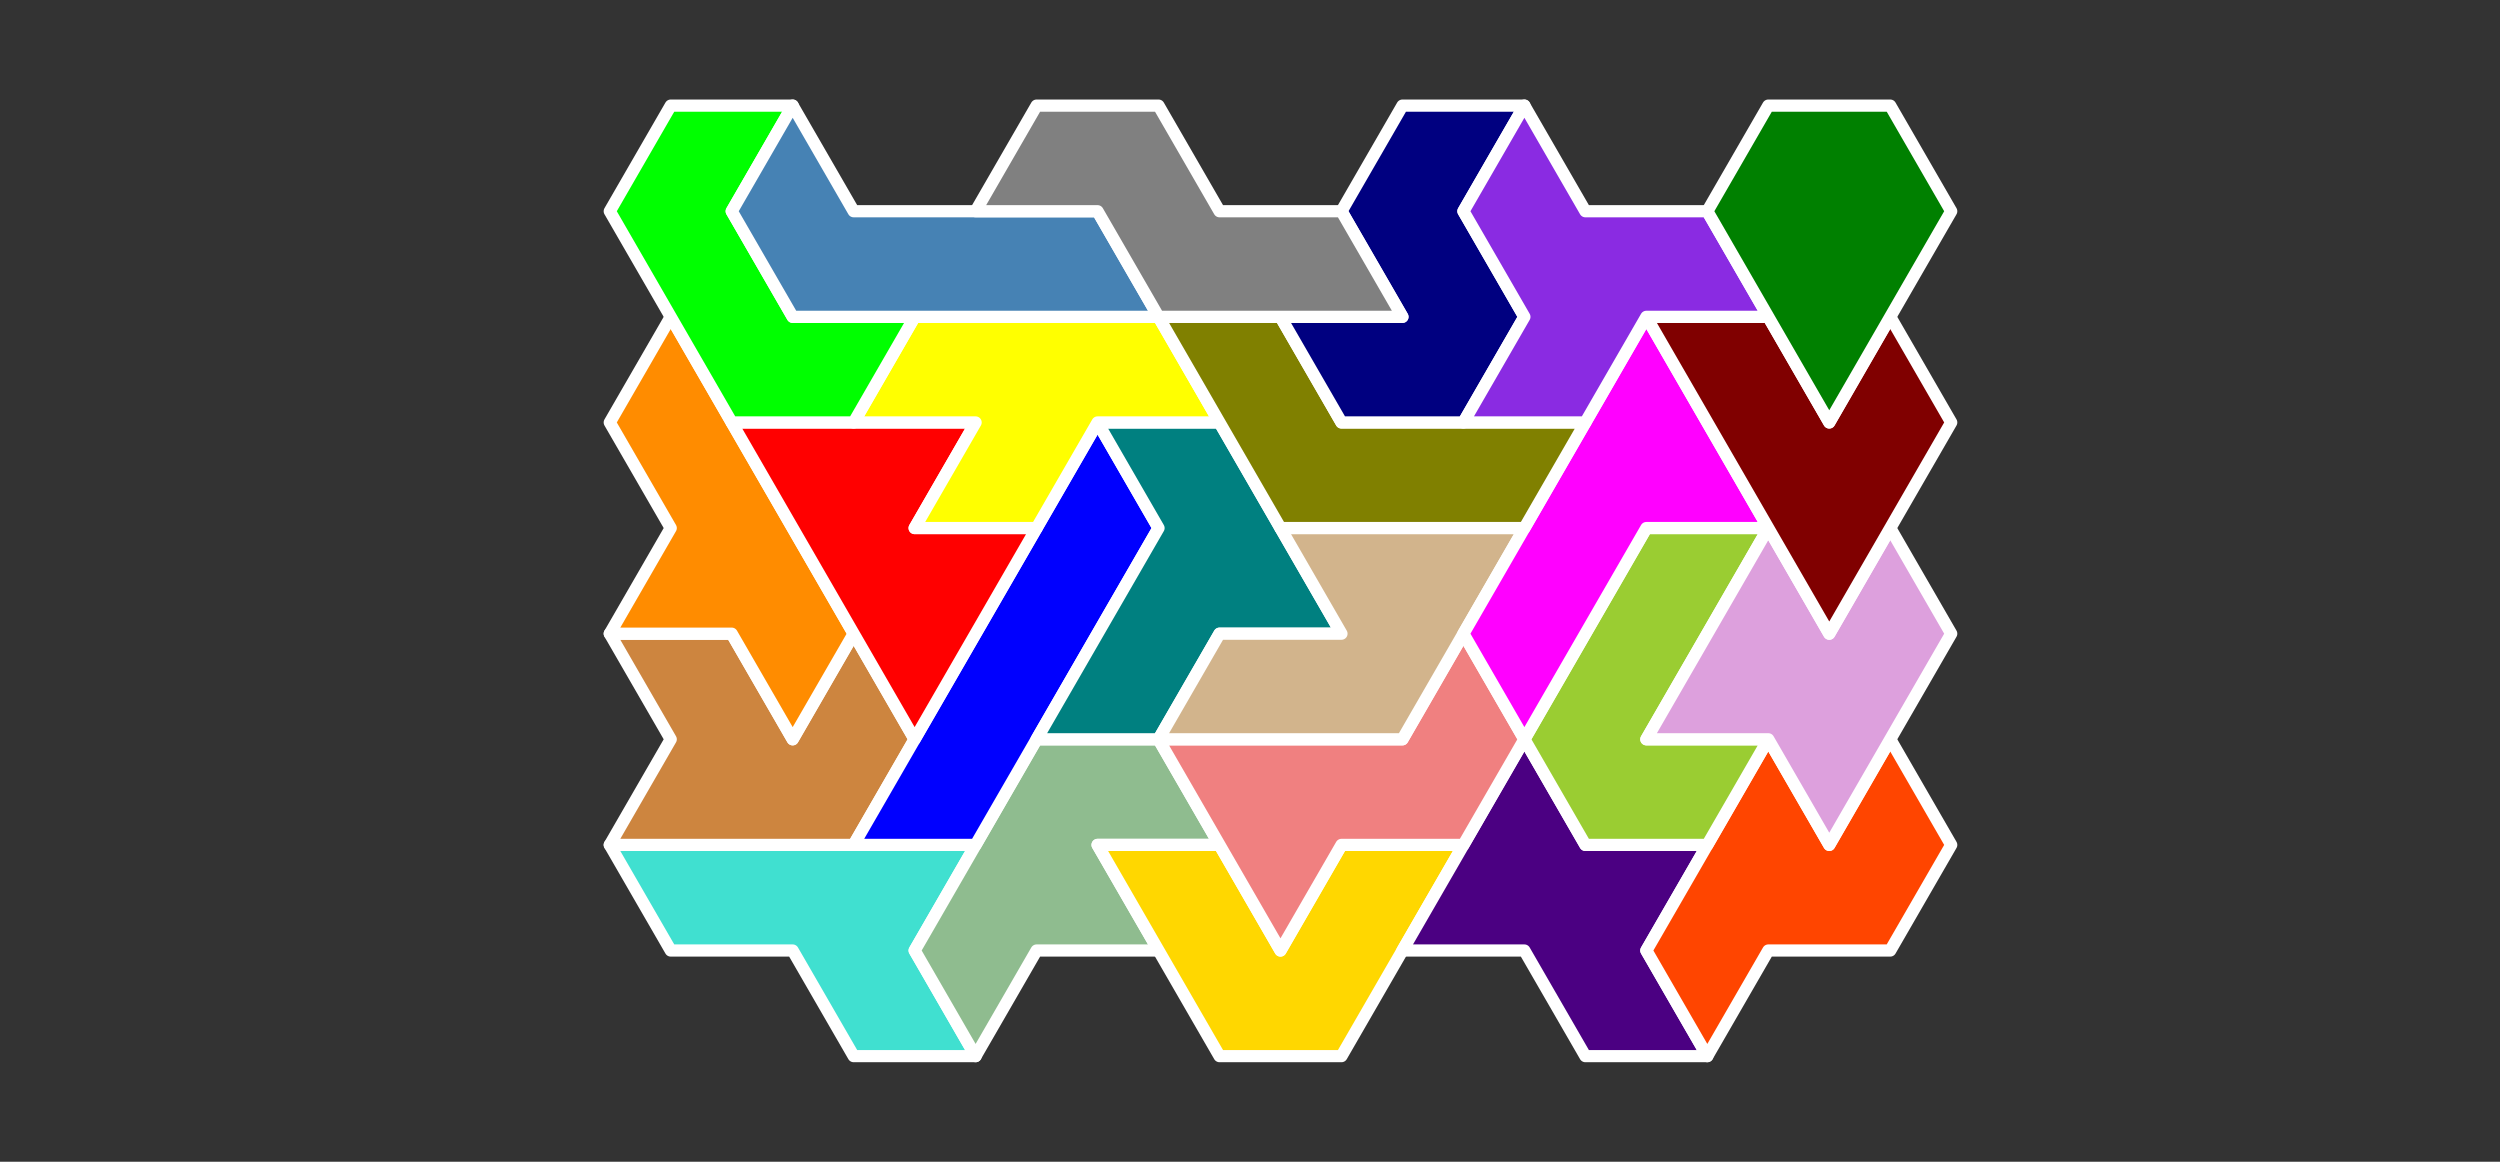 <?xml version="1.0" standalone="no"?>
<!-- Created by Polyform Puzzler (http://puzzler.sourceforge.net/) -->
<svg width="205.000" height="95.263"
     viewBox="0 0 205.000 95.263"
     xmlns="http://www.w3.org/2000/svg"
     xmlns:xlink="http://www.w3.org/1999/xlink">
<rect x="0" y="0" width="205.000" height="95.263" fill="#333333" stroke="none"/>
<g>
<polygon fill="turquoise" stroke="white"
         stroke-width="1" stroke-linejoin="round"
         points="65.000,77.942 70.000,86.603 80.000,86.603 75.000,77.942 80.000,69.282 50.000,69.282 55.000,77.942">
<desc>H7</desc>
</polygon>
<polygon fill="darkseagreen" stroke="white"
         stroke-width="1" stroke-linejoin="round"
         points="75.000,77.942 80.000,86.603 85.000,77.942 95.000,77.942 90.000,69.282 100.000,69.282 95.000,60.622 85.000,60.622">
<desc>F7</desc>
</polygon>
<polygon fill="gold" stroke="white"
         stroke-width="1" stroke-linejoin="round"
         points="95.000,77.942 100.000,86.603 110.000,86.603 120.000,69.282 110.000,69.282 105.000,77.942 100.000,69.282 90.000,69.282">
<desc>V7</desc>
</polygon>
<polygon fill="indigo" stroke="white"
         stroke-width="1" stroke-linejoin="round"
         points="125.000,77.942 130.000,86.603 140.000,86.603 135.000,77.942 140.000,69.282 130.000,69.282 125.000,60.622 115.000,77.942">
<desc>X7</desc>
</polygon>
<polygon fill="orangered" stroke="white"
         stroke-width="1" stroke-linejoin="round"
         points="135.000,77.942 140.000,86.603 145.000,77.942 155.000,77.942 160.000,69.282 155.000,60.622 150.000,69.282 145.000,60.622">
<desc>Z7</desc>
</polygon>
<polygon fill="lightcoral" stroke="white"
         stroke-width="1" stroke-linejoin="round"
         points="100.000,69.282 105.000,77.942 110.000,69.282 120.000,69.282 125.000,60.622 120.000,51.962 115.000,60.622 95.000,60.622">
<desc>Q7</desc>
</polygon>
<polygon fill="peru" stroke="white"
         stroke-width="1" stroke-linejoin="round"
         points="50.000,69.282 70.000,69.282 75.000,60.622 70.000,51.962 65.000,60.622 60.000,51.962 50.000,51.962 55.000,60.622">
<desc>A7</desc>
</polygon>
<polygon fill="blue" stroke="white"
         stroke-width="1" stroke-linejoin="round"
         points="70.000,69.282 80.000,69.282 95.000,43.301 90.000,34.641">
<desc>I7</desc>
</polygon>
<polygon fill="yellowgreen" stroke="white"
         stroke-width="1" stroke-linejoin="round"
         points="125.000,60.622 130.000,69.282 140.000,69.282 145.000,60.622 135.000,60.622 145.000,43.301 135.000,43.301">
<desc>J7</desc>
</polygon>
<polygon fill="plum" stroke="white"
         stroke-width="1" stroke-linejoin="round"
         points="145.000,60.622 150.000,69.282 160.000,51.962 155.000,43.301 150.000,51.962 145.000,43.301 135.000,60.622">
<desc>B7</desc>
</polygon>
<polygon fill="darkorange" stroke="white"
         stroke-width="1" stroke-linejoin="round"
         points="60.000,51.962 65.000,60.622 70.000,51.962 55.000,25.981 50.000,34.641 55.000,43.301 50.000,51.962">
<desc>E7</desc>
</polygon>
<polygon fill="red" stroke="white"
         stroke-width="1" stroke-linejoin="round"
         points="70.000,51.962 75.000,60.622 85.000,43.301 75.000,43.301 80.000,34.641 60.000,34.641">
<desc>M7</desc>
</polygon>
<polygon fill="teal" stroke="white"
         stroke-width="1" stroke-linejoin="round"
         points="85.000,60.622 95.000,60.622 100.000,51.962 110.000,51.962 100.000,34.641 90.000,34.641 95.000,43.301">
<desc>T7</desc>
</polygon>
<polygon fill="tan" stroke="white"
         stroke-width="1" stroke-linejoin="round"
         points="95.000,60.622 115.000,60.622 125.000,43.301 105.000,43.301 110.000,51.962 100.000,51.962">
<desc>U7</desc>
</polygon>
<polygon fill="magenta" stroke="white"
         stroke-width="1" stroke-linejoin="round"
         points="120.000,51.962 125.000,60.622 135.000,43.301 145.000,43.301 135.000,25.981">
<desc>P7</desc>
</polygon>
<polygon fill="maroon" stroke="white"
         stroke-width="1" stroke-linejoin="round"
         points="145.000,43.301 150.000,51.962 160.000,34.641 155.000,25.981 150.000,34.641 145.000,25.981 135.000,25.981">
<desc>G7</desc>
</polygon>
<polygon fill="yellow" stroke="white"
         stroke-width="1" stroke-linejoin="round"
         points="75.000,43.301 85.000,43.301 90.000,34.641 100.000,34.641 95.000,25.981 75.000,25.981 70.000,34.641 80.000,34.641">
<desc>Y7</desc>
</polygon>
<polygon fill="olive" stroke="white"
         stroke-width="1" stroke-linejoin="round"
         points="100.000,34.641 105.000,43.301 125.000,43.301 130.000,34.641 110.000,34.641 105.000,25.981 95.000,25.981">
<desc>R7</desc>
</polygon>
<polygon fill="lime" stroke="white"
         stroke-width="1" stroke-linejoin="round"
         points="55.000,25.981 60.000,34.641 70.000,34.641 75.000,25.981 65.000,25.981 60.000,17.321 65.000,8.660 55.000,8.660 50.000,17.321">
<desc>C7</desc>
</polygon>
<polygon fill="navy" stroke="white"
         stroke-width="1" stroke-linejoin="round"
         points="105.000,25.981 110.000,34.641 120.000,34.641 125.000,25.981 120.000,17.321 125.000,8.660 115.000,8.660 110.000,17.321 115.000,25.981">
<desc>S7</desc>
</polygon>
<polygon fill="blueviolet" stroke="white"
         stroke-width="1" stroke-linejoin="round"
         points="120.000,34.641 130.000,34.641 135.000,25.981 145.000,25.981 140.000,17.321 130.000,17.321 125.000,8.660 120.000,17.321 125.000,25.981">
<desc>W7</desc>
</polygon>
<polygon fill="green" stroke="white"
         stroke-width="1" stroke-linejoin="round"
         points="145.000,25.981 150.000,34.641 160.000,17.321 155.000,8.660 145.000,8.660 140.000,17.321">
<desc>D7</desc>
</polygon>
<polygon fill="steelblue" stroke="white"
         stroke-width="1" stroke-linejoin="round"
         points="60.000,17.321 65.000,25.981 95.000,25.981 90.000,17.321 70.000,17.321 65.000,8.660">
<desc>L7</desc>
</polygon>
<polygon fill="gray" stroke="white"
         stroke-width="1" stroke-linejoin="round"
         points="90.000,17.321 95.000,25.981 115.000,25.981 110.000,17.321 100.000,17.321 95.000,8.660 85.000,8.660 80.000,17.321">
<desc>N7</desc>
</polygon>
</g>
</svg>
